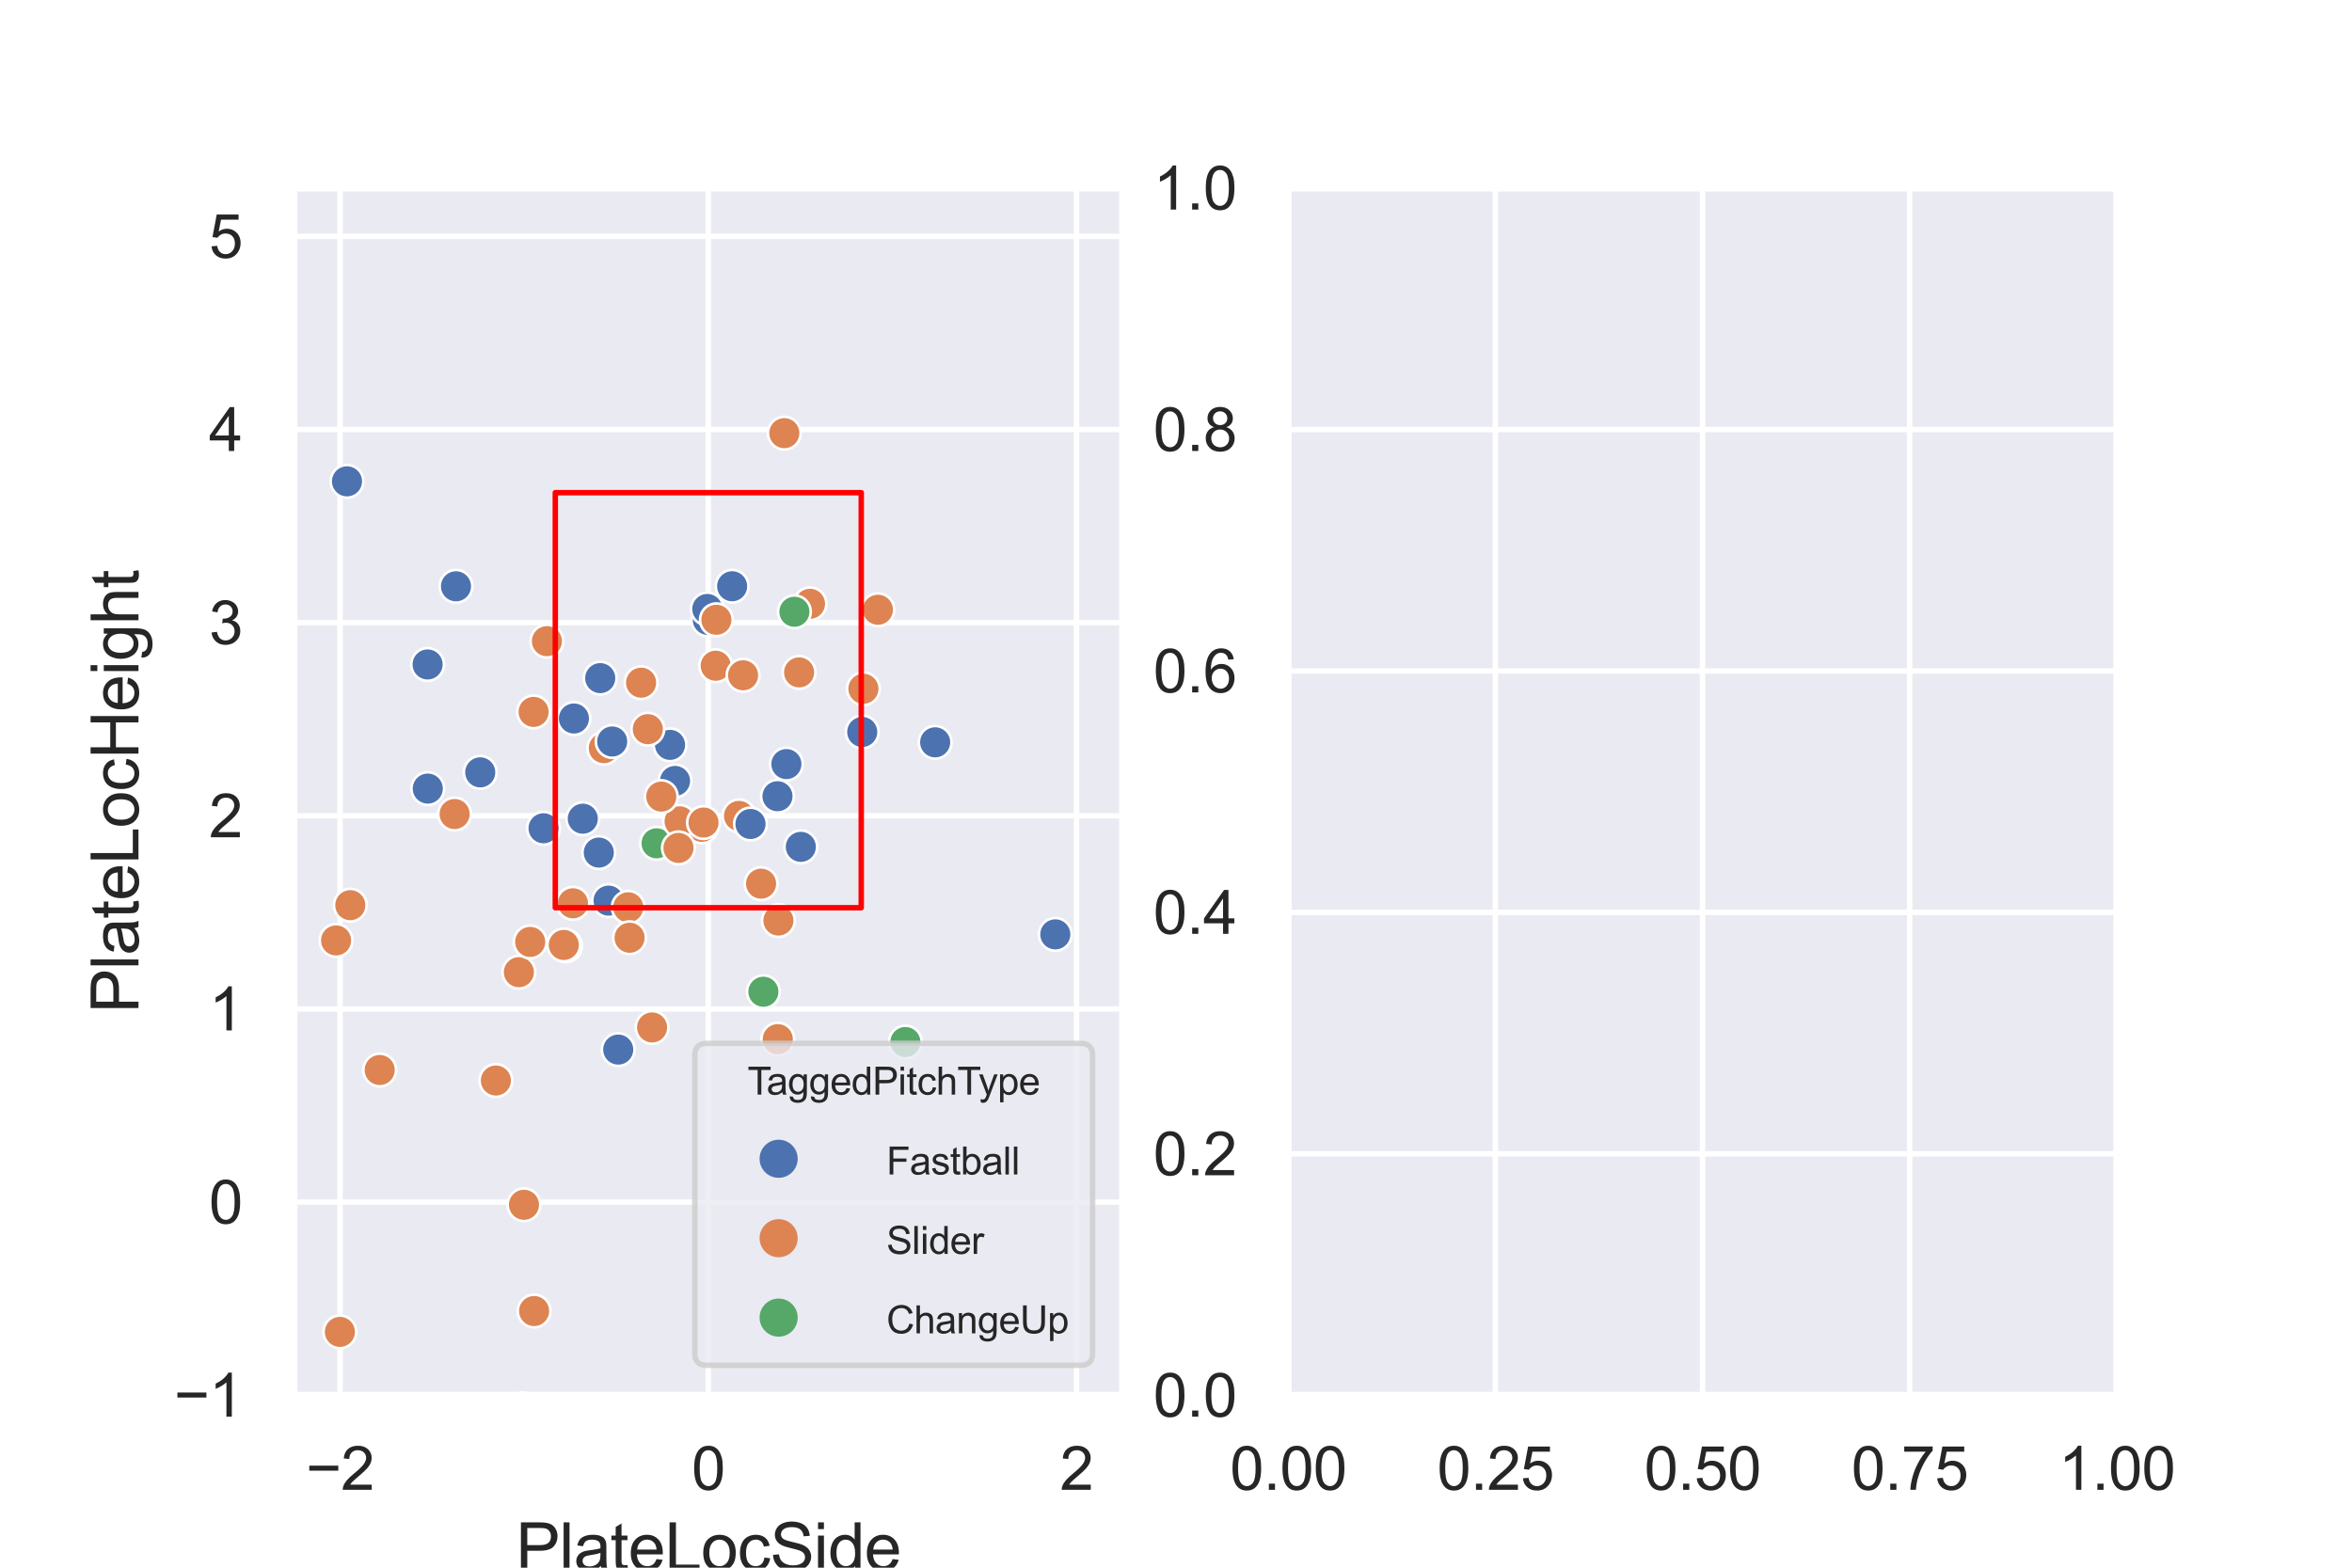 <?xml version="1.0" encoding="utf-8" standalone="no"?>
<!DOCTYPE svg PUBLIC "-//W3C//DTD SVG 1.1//EN"
  "http://www.w3.org/Graphics/SVG/1.1/DTD/svg11.dtd">
<svg xmlns:xlink="http://www.w3.org/1999/xlink" width="432pt" height="288pt" viewBox="0 0 432 288" xmlns="http://www.w3.org/2000/svg" version="1.1">
 <defs>
  <style type="text/css">*{stroke-linejoin: round; stroke-linecap: butt}</style>
 </defs>
 <g id="figure_1">
  <g id="patch_1">
   <path d="M 0 288 
L 432 288 
L 432 0 
L 0 0 
z
" style="fill: #ffffff"/>
  </g>
  <g id="axes_1">
   <g id="patch_2">
    <path d="M 54 256.32 
L 206.182 256.32 
L 206.182 34.56 
L 54 34.56 
z
" style="fill: #eaeaf2"/>
   </g>
   <g id="matplotlib.axis_1">
    <g id="xtick_1">
     <g id="line2d_1">
      <path d="M 62.455 256.32 
L 62.455 34.56 
" clip-path="url(#p2d7e58cb75)" style="fill: none; stroke: #ffffff; stroke-linecap: round"/>
     </g>
     <g id="text_1">
      <!-- −2 -->
      <g style="fill: #262626" transform="translate(56.184 273.694)scale(0.11 -0.11)">
       <defs>
        <path id="ArialMT-2212" d="M 3381 1997 
L 356 1997 
L 356 2522 
L 3381 2522 
L 3381 1997 
z
" transform="scale(0.016)"/>
        <path id="ArialMT-32" d="M 3222 541 
L 3222 0 
L 194 0 
Q 188 203 259 391 
Q 375 700 629 1000 
Q 884 1300 1366 1694 
Q 2113 2306 2375 2664 
Q 2638 3022 2638 3341 
Q 2638 3675 2398 3904 
Q 2159 4134 1775 4134 
Q 1369 4134 1125 3890 
Q 881 3647 878 3216 
L 300 3275 
Q 359 3922 746 4261 
Q 1134 4600 1788 4600 
Q 2447 4600 2831 4234 
Q 3216 3869 3216 3328 
Q 3216 3053 3103 2787 
Q 2991 2522 2730 2228 
Q 2469 1934 1863 1422 
Q 1356 997 1212 845 
Q 1069 694 975 541 
L 3222 541 
z
" transform="scale(0.016)"/>
       </defs>
       <use xlink:href="#ArialMT-2212"/>
       <use xlink:href="#ArialMT-32" x="58.398"/>
      </g>
     </g>
    </g>
    <g id="xtick_2">
     <g id="line2d_2">
      <path d="M 130.091 256.32 
L 130.091 34.56 
" clip-path="url(#p2d7e58cb75)" style="fill: none; stroke: #ffffff; stroke-linecap: round"/>
     </g>
     <g id="text_2">
      <!-- 0 -->
      <g style="fill: #262626" transform="translate(127.032 273.694)scale(0.11 -0.11)">
       <defs>
        <path id="ArialMT-30" d="M 266 2259 
Q 266 3072 433 3567 
Q 600 4063 929 4331 
Q 1259 4600 1759 4600 
Q 2128 4600 2406 4451 
Q 2684 4303 2865 4023 
Q 3047 3744 3150 3342 
Q 3253 2941 3253 2259 
Q 3253 1453 3087 958 
Q 2922 463 2592 192 
Q 2263 -78 1759 -78 
Q 1097 -78 719 397 
Q 266 969 266 2259 
z
M 844 2259 
Q 844 1131 1108 757 
Q 1372 384 1759 384 
Q 2147 384 2411 759 
Q 2675 1134 2675 2259 
Q 2675 3391 2411 3762 
Q 2147 4134 1753 4134 
Q 1366 4134 1134 3806 
Q 844 3388 844 2259 
z
" transform="scale(0.016)"/>
       </defs>
       <use xlink:href="#ArialMT-30"/>
      </g>
     </g>
    </g>
    <g id="xtick_3">
     <g id="line2d_3">
      <path d="M 197.727 256.32 
L 197.727 34.56 
" clip-path="url(#p2d7e58cb75)" style="fill: none; stroke: #ffffff; stroke-linecap: round"/>
     </g>
     <g id="text_3">
      <!-- 2 -->
      <g style="fill: #262626" transform="translate(194.669 273.694)scale(0.11 -0.11)">
       <use xlink:href="#ArialMT-32"/>
      </g>
     </g>
    </g>
    <g id="text_4">
     <!-- PlateLocSide -->
     <g style="fill: #262626" transform="translate(94.734 288.469)scale(0.12 -0.12)">
      <defs>
       <path id="ArialMT-50" d="M 494 0 
L 494 4581 
L 2222 4581 
Q 2678 4581 2919 4538 
Q 3256 4481 3484 4323 
Q 3713 4166 3852 3881 
Q 3991 3597 3991 3256 
Q 3991 2672 3619 2267 
Q 3247 1863 2275 1863 
L 1100 1863 
L 1100 0 
L 494 0 
z
M 1100 2403 
L 2284 2403 
Q 2872 2403 3119 2622 
Q 3366 2841 3366 3238 
Q 3366 3525 3220 3729 
Q 3075 3934 2838 4000 
Q 2684 4041 2272 4041 
L 1100 4041 
L 1100 2403 
z
" transform="scale(0.016)"/>
       <path id="ArialMT-6c" d="M 409 0 
L 409 4581 
L 972 4581 
L 972 0 
L 409 0 
z
" transform="scale(0.016)"/>
       <path id="ArialMT-61" d="M 2588 409 
Q 2275 144 1986 34 
Q 1697 -75 1366 -75 
Q 819 -75 525 192 
Q 231 459 231 875 
Q 231 1119 342 1320 
Q 453 1522 633 1644 
Q 813 1766 1038 1828 
Q 1203 1872 1538 1913 
Q 2219 1994 2541 2106 
Q 2544 2222 2544 2253 
Q 2544 2597 2384 2738 
Q 2169 2928 1744 2928 
Q 1347 2928 1158 2789 
Q 969 2650 878 2297 
L 328 2372 
Q 403 2725 575 2942 
Q 747 3159 1072 3276 
Q 1397 3394 1825 3394 
Q 2250 3394 2515 3294 
Q 2781 3194 2906 3042 
Q 3031 2891 3081 2659 
Q 3109 2516 3109 2141 
L 3109 1391 
Q 3109 606 3145 398 
Q 3181 191 3288 0 
L 2700 0 
Q 2613 175 2588 409 
z
M 2541 1666 
Q 2234 1541 1622 1453 
Q 1275 1403 1131 1340 
Q 988 1278 909 1158 
Q 831 1038 831 891 
Q 831 666 1001 516 
Q 1172 366 1500 366 
Q 1825 366 2078 508 
Q 2331 650 2450 897 
Q 2541 1088 2541 1459 
L 2541 1666 
z
" transform="scale(0.016)"/>
       <path id="ArialMT-74" d="M 1650 503 
L 1731 6 
Q 1494 -44 1306 -44 
Q 1000 -44 831 53 
Q 663 150 594 308 
Q 525 466 525 972 
L 525 2881 
L 113 2881 
L 113 3319 
L 525 3319 
L 525 4141 
L 1084 4478 
L 1084 3319 
L 1650 3319 
L 1650 2881 
L 1084 2881 
L 1084 941 
Q 1084 700 1114 631 
Q 1144 563 1211 522 
Q 1278 481 1403 481 
Q 1497 481 1650 503 
z
" transform="scale(0.016)"/>
       <path id="ArialMT-65" d="M 2694 1069 
L 3275 997 
Q 3138 488 2766 206 
Q 2394 -75 1816 -75 
Q 1088 -75 661 373 
Q 234 822 234 1631 
Q 234 2469 665 2931 
Q 1097 3394 1784 3394 
Q 2450 3394 2872 2941 
Q 3294 2488 3294 1666 
Q 3294 1616 3291 1516 
L 816 1516 
Q 847 969 1125 678 
Q 1403 388 1819 388 
Q 2128 388 2347 550 
Q 2566 713 2694 1069 
z
M 847 1978 
L 2700 1978 
Q 2663 2397 2488 2606 
Q 2219 2931 1791 2931 
Q 1403 2931 1139 2672 
Q 875 2413 847 1978 
z
" transform="scale(0.016)"/>
       <path id="ArialMT-4c" d="M 469 0 
L 469 4581 
L 1075 4581 
L 1075 541 
L 3331 541 
L 3331 0 
L 469 0 
z
" transform="scale(0.016)"/>
       <path id="ArialMT-6f" d="M 213 1659 
Q 213 2581 725 3025 
Q 1153 3394 1769 3394 
Q 2453 3394 2887 2945 
Q 3322 2497 3322 1706 
Q 3322 1066 3130 698 
Q 2938 331 2570 128 
Q 2203 -75 1769 -75 
Q 1072 -75 642 372 
Q 213 819 213 1659 
z
M 791 1659 
Q 791 1022 1069 705 
Q 1347 388 1769 388 
Q 2188 388 2466 706 
Q 2744 1025 2744 1678 
Q 2744 2294 2464 2611 
Q 2184 2928 1769 2928 
Q 1347 2928 1069 2612 
Q 791 2297 791 1659 
z
" transform="scale(0.016)"/>
       <path id="ArialMT-63" d="M 2588 1216 
L 3141 1144 
Q 3050 572 2676 248 
Q 2303 -75 1759 -75 
Q 1078 -75 664 370 
Q 250 816 250 1647 
Q 250 2184 428 2587 
Q 606 2991 970 3192 
Q 1334 3394 1763 3394 
Q 2303 3394 2647 3120 
Q 2991 2847 3088 2344 
L 2541 2259 
Q 2463 2594 2264 2762 
Q 2066 2931 1784 2931 
Q 1359 2931 1093 2626 
Q 828 2322 828 1663 
Q 828 994 1084 691 
Q 1341 388 1753 388 
Q 2084 388 2306 591 
Q 2528 794 2588 1216 
z
" transform="scale(0.016)"/>
       <path id="ArialMT-53" d="M 288 1472 
L 859 1522 
Q 900 1178 1048 958 
Q 1197 738 1509 602 
Q 1822 466 2213 466 
Q 2559 466 2825 569 
Q 3091 672 3220 851 
Q 3350 1031 3350 1244 
Q 3350 1459 3225 1620 
Q 3100 1781 2813 1891 
Q 2628 1963 1997 2114 
Q 1366 2266 1113 2400 
Q 784 2572 623 2826 
Q 463 3081 463 3397 
Q 463 3744 659 4045 
Q 856 4347 1234 4503 
Q 1613 4659 2075 4659 
Q 2584 4659 2973 4495 
Q 3363 4331 3572 4012 
Q 3781 3694 3797 3291 
L 3216 3247 
Q 3169 3681 2898 3903 
Q 2628 4125 2100 4125 
Q 1550 4125 1298 3923 
Q 1047 3722 1047 3438 
Q 1047 3191 1225 3031 
Q 1400 2872 2139 2705 
Q 2878 2538 3153 2413 
Q 3553 2228 3743 1945 
Q 3934 1663 3934 1294 
Q 3934 928 3725 604 
Q 3516 281 3123 101 
Q 2731 -78 2241 -78 
Q 1619 -78 1198 103 
Q 778 284 539 648 
Q 300 1013 288 1472 
z
" transform="scale(0.016)"/>
       <path id="ArialMT-69" d="M 425 3934 
L 425 4581 
L 988 4581 
L 988 3934 
L 425 3934 
z
M 425 0 
L 425 3319 
L 988 3319 
L 988 0 
L 425 0 
z
" transform="scale(0.016)"/>
       <path id="ArialMT-64" d="M 2575 0 
L 2575 419 
Q 2259 -75 1647 -75 
Q 1250 -75 917 144 
Q 584 363 401 755 
Q 219 1147 219 1656 
Q 219 2153 384 2558 
Q 550 2963 881 3178 
Q 1213 3394 1622 3394 
Q 1922 3394 2156 3267 
Q 2391 3141 2538 2938 
L 2538 4581 
L 3097 4581 
L 3097 0 
L 2575 0 
z
M 797 1656 
Q 797 1019 1065 703 
Q 1334 388 1700 388 
Q 2069 388 2326 689 
Q 2584 991 2584 1609 
Q 2584 2291 2321 2609 
Q 2059 2928 1675 2928 
Q 1300 2928 1048 2622 
Q 797 2316 797 1656 
z
" transform="scale(0.016)"/>
      </defs>
      <use xlink:href="#ArialMT-50"/>
      <use xlink:href="#ArialMT-6c" x="66.699"/>
      <use xlink:href="#ArialMT-61" x="88.916"/>
      <use xlink:href="#ArialMT-74" x="144.531"/>
      <use xlink:href="#ArialMT-65" x="172.314"/>
      <use xlink:href="#ArialMT-4c" x="227.93"/>
      <use xlink:href="#ArialMT-6f" x="283.545"/>
      <use xlink:href="#ArialMT-63" x="339.16"/>
      <use xlink:href="#ArialMT-53" x="389.16"/>
      <use xlink:href="#ArialMT-69" x="455.859"/>
      <use xlink:href="#ArialMT-64" x="478.076"/>
      <use xlink:href="#ArialMT-65" x="533.691"/>
     </g>
    </g>
   </g>
   <g id="matplotlib.axis_2">
    <g id="ytick_1">
     <g id="line2d_4">
      <path d="M 54 256.32 
L 206.182 256.32 
" clip-path="url(#p2d7e58cb75)" style="fill: none; stroke: #ffffff; stroke-linecap: round"/>
     </g>
     <g id="text_5">
      <!-- −1 -->
      <g style="fill: #262626" transform="translate(31.958 260.257)scale(0.11 -0.11)">
       <defs>
        <path id="ArialMT-31" d="M 2384 0 
L 1822 0 
L 1822 3584 
Q 1619 3391 1289 3197 
Q 959 3003 697 2906 
L 697 3450 
Q 1169 3672 1522 3987 
Q 1875 4303 2022 4600 
L 2384 4600 
L 2384 0 
z
" transform="scale(0.016)"/>
       </defs>
       <use xlink:href="#ArialMT-2212"/>
       <use xlink:href="#ArialMT-31" x="58.398"/>
      </g>
     </g>
    </g>
    <g id="ytick_2">
     <g id="line2d_5">
      <path d="M 54 220.838 
L 206.182 220.838 
" clip-path="url(#p2d7e58cb75)" style="fill: none; stroke: #ffffff; stroke-linecap: round"/>
     </g>
     <g id="text_6">
      <!-- 0 -->
      <g style="fill: #262626" transform="translate(38.383 224.775)scale(0.11 -0.11)">
       <use xlink:href="#ArialMT-30"/>
      </g>
     </g>
    </g>
    <g id="ytick_3">
     <g id="line2d_6">
      <path d="M 54 185.357 
L 206.182 185.357 
" clip-path="url(#p2d7e58cb75)" style="fill: none; stroke: #ffffff; stroke-linecap: round"/>
     </g>
     <g id="text_7">
      <!-- 1 -->
      <g style="fill: #262626" transform="translate(38.383 189.294)scale(0.11 -0.11)">
       <use xlink:href="#ArialMT-31"/>
      </g>
     </g>
    </g>
    <g id="ytick_4">
     <g id="line2d_7">
      <path d="M 54 149.875 
L 206.182 149.875 
" clip-path="url(#p2d7e58cb75)" style="fill: none; stroke: #ffffff; stroke-linecap: round"/>
     </g>
     <g id="text_8">
      <!-- 2 -->
      <g style="fill: #262626" transform="translate(38.383 153.812)scale(0.11 -0.11)">
       <use xlink:href="#ArialMT-32"/>
      </g>
     </g>
    </g>
    <g id="ytick_5">
     <g id="line2d_8">
      <path d="M 54 114.394 
L 206.182 114.394 
" clip-path="url(#p2d7e58cb75)" style="fill: none; stroke: #ffffff; stroke-linecap: round"/>
     </g>
     <g id="text_9">
      <!-- 3 -->
      <g style="fill: #262626" transform="translate(38.383 118.33)scale(0.11 -0.11)">
       <defs>
        <path id="ArialMT-33" d="M 269 1209 
L 831 1284 
Q 928 806 1161 595 
Q 1394 384 1728 384 
Q 2125 384 2398 659 
Q 2672 934 2672 1341 
Q 2672 1728 2419 1979 
Q 2166 2231 1775 2231 
Q 1616 2231 1378 2169 
L 1441 2663 
Q 1497 2656 1531 2656 
Q 1891 2656 2178 2843 
Q 2466 3031 2466 3422 
Q 2466 3731 2256 3934 
Q 2047 4138 1716 4138 
Q 1388 4138 1169 3931 
Q 950 3725 888 3313 
L 325 3413 
Q 428 3978 793 4289 
Q 1159 4600 1703 4600 
Q 2078 4600 2393 4439 
Q 2709 4278 2876 4000 
Q 3044 3722 3044 3409 
Q 3044 3113 2884 2869 
Q 2725 2625 2413 2481 
Q 2819 2388 3044 2092 
Q 3269 1797 3269 1353 
Q 3269 753 2831 336 
Q 2394 -81 1725 -81 
Q 1122 -81 723 278 
Q 325 638 269 1209 
z
" transform="scale(0.016)"/>
       </defs>
       <use xlink:href="#ArialMT-33"/>
      </g>
     </g>
    </g>
    <g id="ytick_6">
     <g id="line2d_9">
      <path d="M 54 78.912 
L 206.182 78.912 
" clip-path="url(#p2d7e58cb75)" style="fill: none; stroke: #ffffff; stroke-linecap: round"/>
     </g>
     <g id="text_10">
      <!-- 4 -->
      <g style="fill: #262626" transform="translate(38.383 82.849)scale(0.11 -0.11)">
       <defs>
        <path id="ArialMT-34" d="M 2069 0 
L 2069 1097 
L 81 1097 
L 81 1613 
L 2172 4581 
L 2631 4581 
L 2631 1613 
L 3250 1613 
L 3250 1097 
L 2631 1097 
L 2631 0 
L 2069 0 
z
M 2069 1613 
L 2069 3678 
L 634 1613 
L 2069 1613 
z
" transform="scale(0.016)"/>
       </defs>
       <use xlink:href="#ArialMT-34"/>
      </g>
     </g>
    </g>
    <g id="ytick_7">
     <g id="line2d_10">
      <path d="M 54 43.43 
L 206.182 43.43 
" clip-path="url(#p2d7e58cb75)" style="fill: none; stroke: #ffffff; stroke-linecap: round"/>
     </g>
     <g id="text_11">
      <!-- 5 -->
      <g style="fill: #262626" transform="translate(38.383 47.367)scale(0.11 -0.11)">
       <defs>
        <path id="ArialMT-35" d="M 266 1200 
L 856 1250 
Q 922 819 1161 601 
Q 1400 384 1738 384 
Q 2144 384 2425 690 
Q 2706 997 2706 1503 
Q 2706 1984 2436 2262 
Q 2166 2541 1728 2541 
Q 1456 2541 1237 2417 
Q 1019 2294 894 2097 
L 366 2166 
L 809 4519 
L 3088 4519 
L 3088 3981 
L 1259 3981 
L 1013 2750 
Q 1425 3038 1878 3038 
Q 2478 3038 2890 2622 
Q 3303 2206 3303 1553 
Q 3303 931 2941 478 
Q 2500 -78 1738 -78 
Q 1113 -78 717 272 
Q 322 622 266 1200 
z
" transform="scale(0.016)"/>
       </defs>
       <use xlink:href="#ArialMT-35"/>
      </g>
     </g>
    </g>
    <g id="text_12">
     <!-- PlateLocHeight -->
     <g style="fill: #262626" transform="translate(25.433 186.131)rotate(-90)scale(0.12 -0.12)">
      <defs>
       <path id="ArialMT-48" d="M 513 0 
L 513 4581 
L 1119 4581 
L 1119 2700 
L 3500 2700 
L 3500 4581 
L 4106 4581 
L 4106 0 
L 3500 0 
L 3500 2159 
L 1119 2159 
L 1119 0 
L 513 0 
z
" transform="scale(0.016)"/>
       <path id="ArialMT-67" d="M 319 -275 
L 866 -356 
Q 900 -609 1056 -725 
Q 1266 -881 1628 -881 
Q 2019 -881 2231 -725 
Q 2444 -569 2519 -288 
Q 2563 -116 2559 434 
Q 2191 0 1641 0 
Q 956 0 581 494 
Q 206 988 206 1678 
Q 206 2153 378 2554 
Q 550 2956 876 3175 
Q 1203 3394 1644 3394 
Q 2231 3394 2613 2919 
L 2613 3319 
L 3131 3319 
L 3131 450 
Q 3131 -325 2973 -648 
Q 2816 -972 2473 -1159 
Q 2131 -1347 1631 -1347 
Q 1038 -1347 672 -1080 
Q 306 -813 319 -275 
z
M 784 1719 
Q 784 1066 1043 766 
Q 1303 466 1694 466 
Q 2081 466 2343 764 
Q 2606 1063 2606 1700 
Q 2606 2309 2336 2618 
Q 2066 2928 1684 2928 
Q 1309 2928 1046 2623 
Q 784 2319 784 1719 
z
" transform="scale(0.016)"/>
       <path id="ArialMT-68" d="M 422 0 
L 422 4581 
L 984 4581 
L 984 2938 
Q 1378 3394 1978 3394 
Q 2347 3394 2619 3248 
Q 2891 3103 3008 2847 
Q 3125 2591 3125 2103 
L 3125 0 
L 2563 0 
L 2563 2103 
Q 2563 2525 2380 2717 
Q 2197 2909 1863 2909 
Q 1613 2909 1392 2779 
Q 1172 2650 1078 2428 
Q 984 2206 984 1816 
L 984 0 
L 422 0 
z
" transform="scale(0.016)"/>
      </defs>
      <use xlink:href="#ArialMT-50"/>
      <use xlink:href="#ArialMT-6c" x="66.699"/>
      <use xlink:href="#ArialMT-61" x="88.916"/>
      <use xlink:href="#ArialMT-74" x="144.531"/>
      <use xlink:href="#ArialMT-65" x="172.314"/>
      <use xlink:href="#ArialMT-4c" x="227.93"/>
      <use xlink:href="#ArialMT-6f" x="283.545"/>
      <use xlink:href="#ArialMT-63" x="339.16"/>
      <use xlink:href="#ArialMT-48" x="389.16"/>
      <use xlink:href="#ArialMT-65" x="461.377"/>
      <use xlink:href="#ArialMT-69" x="516.992"/>
      <use xlink:href="#ArialMT-67" x="539.209"/>
      <use xlink:href="#ArialMT-68" x="594.824"/>
      <use xlink:href="#ArialMT-74" x="650.439"/>
     </g>
    </g>
   </g>
   <g id="PathCollection_1">
    <defs>
     <path id="C0_0_6e3e2235d7" d="M 0 3 
C 0.796 3 1.559 2.684 2.121 2.121 
C 2.684 1.559 3 0.796 3 -0 
C 3 -0.796 2.684 -1.559 2.121 -2.121 
C 1.559 -2.684 0.796 -3 0 -3 
C -0.796 -3 -1.559 -2.684 -2.121 -2.121 
C -2.684 -1.559 -3 -0.796 -3 0 
C -3 0.796 -2.684 1.559 -2.121 2.121 
C -1.559 2.684 -0.796 3 0 3 
z
"/>
    </defs>
    <g clip-path="url(#p2d7e58cb75)">
     <use xlink:href="#C0_0_6e3e2235d7" x="111.779" y="165.453" style="fill: #4c72b0; stroke: #ffffff; stroke-width: 0.48"/>
    </g>
    <g clip-path="url(#p2d7e58cb75)">
     <use xlink:href="#C0_0_6e3e2235d7" x="107.044" y="150.403" style="fill: #4c72b0; stroke: #ffffff; stroke-width: 0.48"/>
    </g>
    <g clip-path="url(#p2d7e58cb75)">
     <use xlink:href="#C0_0_6e3e2235d7" x="144.058" y="79.575" style="fill: #dd8452; stroke: #ffffff; stroke-width: 0.48"/>
    </g>
    <g clip-path="url(#p2d7e58cb75)">
     <use xlink:href="#C0_0_6e3e2235d7" x="69.744" y="196.571" style="fill: #dd8452; stroke: #ffffff; stroke-width: 0.48"/>
    </g>
    <g clip-path="url(#p2d7e58cb75)">
     <use xlink:href="#C0_0_6e3e2235d7" x="135.74" y="149.89" style="fill: #dd8452; stroke: #ffffff; stroke-width: 0.48"/>
    </g>
    <g clip-path="url(#p2d7e58cb75)">
     <use xlink:href="#C0_0_6e3e2235d7" x="128.905" y="151.898" style="fill: #dd8452; stroke: #ffffff; stroke-width: 0.48"/>
    </g>
    <g clip-path="url(#p2d7e58cb75)">
     <use xlink:href="#C0_0_6e3e2235d7" x="134.473" y="107.701" style="fill: #4c72b0; stroke: #ffffff; stroke-width: 0.48"/>
    </g>
    <g clip-path="url(#p2d7e58cb75)">
     <use xlink:href="#C0_0_6e3e2235d7" x="166.296" y="191.434" style="fill: #55a868; stroke: #ffffff; stroke-width: 0.48"/>
    </g>
    <g clip-path="url(#p2d7e58cb75)">
     <use xlink:href="#C0_0_6e3e2235d7" x="100.456" y="117.79" style="fill: #dd8452; stroke: #ffffff; stroke-width: 0.48"/>
    </g>
    <g clip-path="url(#p2d7e58cb75)">
     <use xlink:href="#C0_0_6e3e2235d7" x="78.571" y="144.873" style="fill: #4c72b0; stroke: #ffffff; stroke-width: 0.48"/>
    </g>
    <g clip-path="url(#p2d7e58cb75)">
     <use xlink:href="#C0_0_6e3e2235d7" x="110.903" y="137.443" style="fill: #dd8452; stroke: #ffffff; stroke-width: 0.48"/>
    </g>
    <g clip-path="url(#p2d7e58cb75)">
     <use xlink:href="#C0_0_6e3e2235d7" x="137.846" y="151.376" style="fill: #4c72b0; stroke: #ffffff; stroke-width: 0.48"/>
    </g>
    <g clip-path="url(#p2d7e58cb75)">
     <use xlink:href="#C0_0_6e3e2235d7" x="193.832" y="171.653" style="fill: #4c72b0; stroke: #ffffff; stroke-width: 0.48"/>
    </g>
    <g clip-path="url(#p2d7e58cb75)">
     <use xlink:href="#C0_0_6e3e2235d7" x="142.803" y="146.277" style="fill: #4c72b0; stroke: #ffffff; stroke-width: 0.48"/>
    </g>
    <g clip-path="url(#p2d7e58cb75)">
     <use xlink:href="#C0_0_6e3e2235d7" x="139.789" y="162.338" style="fill: #dd8452; stroke: #ffffff; stroke-width: 0.48"/>
    </g>
    <g clip-path="url(#p2d7e58cb75)">
     <use xlink:href="#C0_0_6e3e2235d7" x="123.068" y="136.842" style="fill: #4c72b0; stroke: #ffffff; stroke-width: 0.48"/>
    </g>
    <g clip-path="url(#p2d7e58cb75)">
     <use xlink:href="#C0_0_6e3e2235d7" x="142.861" y="190.902" style="fill: #dd8452; stroke: #ffffff; stroke-width: 0.48"/>
    </g>
    <g clip-path="url(#p2d7e58cb75)">
     <use xlink:href="#C0_0_6e3e2235d7" x="158.369" y="134.472" style="fill: #4c72b0; stroke: #ffffff; stroke-width: 0.48"/>
    </g>
    <g clip-path="url(#p2d7e58cb75)">
     <use xlink:href="#C0_0_6e3e2235d7" x="123.987" y="143.466" style="fill: #4c72b0; stroke: #ffffff; stroke-width: 0.48"/>
    </g>
    <g clip-path="url(#p2d7e58cb75)">
     <use xlink:href="#C0_0_6e3e2235d7" x="144.442" y="140.371" style="fill: #4c72b0; stroke: #ffffff; stroke-width: 0.48"/>
    </g>
    <g clip-path="url(#p2d7e58cb75)">
     <use xlink:href="#C0_0_6e3e2235d7" x="115.389" y="166.681" style="fill: #dd8452; stroke: #ffffff; stroke-width: 0.48"/>
    </g>
    <g clip-path="url(#p2d7e58cb75)">
     <use xlink:href="#C0_0_6e3e2235d7" x="95.991" y="258.816" style="fill: #dd8452; stroke: #ffffff; stroke-width: 0.48"/>
    </g>
    <g clip-path="url(#p2d7e58cb75)">
     <use xlink:href="#C0_0_6e3e2235d7" x="118.985" y="133.955" style="fill: #dd8452; stroke: #ffffff; stroke-width: 0.48"/>
    </g>
    <g clip-path="url(#p2d7e58cb75)">
     <use xlink:href="#C0_0_6e3e2235d7" x="95.302" y="178.603" style="fill: #dd8452; stroke: #ffffff; stroke-width: 0.48"/>
    </g>
    <g clip-path="url(#p2d7e58cb75)">
     <use xlink:href="#C0_0_6e3e2235d7" x="103.893" y="173.756" style="fill: #dd8452; stroke: #ffffff; stroke-width: 0.48"/>
    </g>
    <g clip-path="url(#p2d7e58cb75)">
     <use xlink:href="#C0_0_6e3e2235d7" x="148.774" y="110.921" style="fill: #dd8452; stroke: #ffffff; stroke-width: 0.48"/>
    </g>
    <g clip-path="url(#p2d7e58cb75)">
     <use xlink:href="#C0_0_6e3e2235d7" x="62.426" y="244.682" style="fill: #dd8452; stroke: #ffffff; stroke-width: 0.48"/>
    </g>
    <g clip-path="url(#p2d7e58cb75)">
     <use xlink:href="#C0_0_6e3e2235d7" x="109.982" y="156.629" style="fill: #4c72b0; stroke: #ffffff; stroke-width: 0.48"/>
    </g>
    <g clip-path="url(#p2d7e58cb75)">
     <use xlink:href="#C0_0_6e3e2235d7" x="113.551" y="192.82" style="fill: #4c72b0; stroke: #ffffff; stroke-width: 0.48"/>
    </g>
    <g clip-path="url(#p2d7e58cb75)">
     <use xlink:href="#C0_0_6e3e2235d7" x="130.013" y="113.879" style="fill: #4c72b0; stroke: #ffffff; stroke-width: 0.48"/>
    </g>
    <g clip-path="url(#p2d7e58cb75)">
     <use xlink:href="#C0_0_6e3e2235d7" x="161.25" y="112.018" style="fill: #dd8452; stroke: #ffffff; stroke-width: 0.48"/>
    </g>
    <g clip-path="url(#p2d7e58cb75)">
     <use xlink:href="#C0_0_6e3e2235d7" x="158.586" y="126.53" style="fill: #dd8452; stroke: #ffffff; stroke-width: 0.48"/>
    </g>
    <g clip-path="url(#p2d7e58cb75)">
     <use xlink:href="#C0_0_6e3e2235d7" x="131.456" y="122.301" style="fill: #dd8452; stroke: #ffffff; stroke-width: 0.48"/>
    </g>
    <g clip-path="url(#p2d7e58cb75)">
     <use xlink:href="#C0_0_6e3e2235d7" x="88.206" y="141.89" style="fill: #4c72b0; stroke: #ffffff; stroke-width: 0.48"/>
    </g>
    <g clip-path="url(#p2d7e58cb75)">
     <use xlink:href="#C0_0_6e3e2235d7" x="117.751" y="125.415" style="fill: #dd8452; stroke: #ffffff; stroke-width: 0.48"/>
    </g>
    <g clip-path="url(#p2d7e58cb75)">
     <use xlink:href="#C0_0_6e3e2235d7" x="64.339" y="166.291" style="fill: #dd8452; stroke: #ffffff; stroke-width: 0.48"/>
    </g>
    <g clip-path="url(#p2d7e58cb75)">
     <use xlink:href="#C0_0_6e3e2235d7" x="105.413" y="131.996" style="fill: #4c72b0; stroke: #ffffff; stroke-width: 0.48"/>
    </g>
    <g clip-path="url(#p2d7e58cb75)">
     <use xlink:href="#C0_0_6e3e2235d7" x="145.909" y="112.387" style="fill: #55a868; stroke: #ffffff; stroke-width: 0.48"/>
    </g>
    <g clip-path="url(#p2d7e58cb75)">
     <use xlink:href="#C0_0_6e3e2235d7" x="83.754" y="107.709" style="fill: #4c72b0; stroke: #ffffff; stroke-width: 0.48"/>
    </g>
    <g clip-path="url(#p2d7e58cb75)">
     <use xlink:href="#C0_0_6e3e2235d7" x="120.598" y="154.925" style="fill: #55a868; stroke: #ffffff; stroke-width: 0.48"/>
    </g>
    <g clip-path="url(#p2d7e58cb75)">
     <use xlink:href="#C0_0_6e3e2235d7" x="129.916" y="111.875" style="fill: #4c72b0; stroke: #ffffff; stroke-width: 0.48"/>
    </g>
    <g clip-path="url(#p2d7e58cb75)">
     <use xlink:href="#C0_0_6e3e2235d7" x="105.243" y="165.948" style="fill: #dd8452; stroke: #ffffff; stroke-width: 0.48"/>
    </g>
    <g clip-path="url(#p2d7e58cb75)">
     <use xlink:href="#C0_0_6e3e2235d7" x="97.379" y="173.04" style="fill: #dd8452; stroke: #ffffff; stroke-width: 0.48"/>
    </g>
    <g clip-path="url(#p2d7e58cb75)">
     <use xlink:href="#C0_0_6e3e2235d7" x="61.729" y="172.766" style="fill: #dd8452; stroke: #ffffff; stroke-width: 0.48"/>
    </g>
    <g clip-path="url(#p2d7e58cb75)">
     <use xlink:href="#C0_0_6e3e2235d7" x="78.54" y="122.068" style="fill: #4c72b0; stroke: #ffffff; stroke-width: 0.48"/>
    </g>
    <g clip-path="url(#p2d7e58cb75)">
     <use xlink:href="#C0_0_6e3e2235d7" x="142.971" y="169.113" style="fill: #dd8452; stroke: #ffffff; stroke-width: 0.48"/>
    </g>
    <g clip-path="url(#p2d7e58cb75)">
     <use xlink:href="#C0_0_6e3e2235d7" x="124.827" y="150.889" style="fill: #dd8452; stroke: #ffffff; stroke-width: 0.48"/>
    </g>
    <g clip-path="url(#p2d7e58cb75)">
     <use xlink:href="#C0_0_6e3e2235d7" x="98.104" y="240.85" style="fill: #dd8452; stroke: #ffffff; stroke-width: 0.48"/>
    </g>
    <g clip-path="url(#p2d7e58cb75)">
     <use xlink:href="#C0_0_6e3e2235d7" x="103.553" y="173.595" style="fill: #dd8452; stroke: #ffffff; stroke-width: 0.48"/>
    </g>
    <g clip-path="url(#p2d7e58cb75)">
     <use xlink:href="#C0_0_6e3e2235d7" x="147.088" y="155.576" style="fill: #4c72b0; stroke: #ffffff; stroke-width: 0.48"/>
    </g>
    <g clip-path="url(#p2d7e58cb75)">
     <use xlink:href="#C0_0_6e3e2235d7" x="112.444" y="136.219" style="fill: #4c72b0; stroke: #ffffff; stroke-width: 0.48"/>
    </g>
    <g clip-path="url(#p2d7e58cb75)">
     <use xlink:href="#C0_0_6e3e2235d7" x="91.081" y="198.502" style="fill: #dd8452; stroke: #ffffff; stroke-width: 0.48"/>
    </g>
    <g clip-path="url(#p2d7e58cb75)">
     <use xlink:href="#C0_0_6e3e2235d7" x="121.459" y="146.344" style="fill: #dd8452; stroke: #ffffff; stroke-width: 0.48"/>
    </g>
    <g clip-path="url(#p2d7e58cb75)">
     <use xlink:href="#C0_0_6e3e2235d7" x="131.581" y="113.861" style="fill: #dd8452; stroke: #ffffff; stroke-width: 0.48"/>
    </g>
    <g clip-path="url(#p2d7e58cb75)">
     <use xlink:href="#C0_0_6e3e2235d7" x="140.215" y="182.19" style="fill: #55a868; stroke: #ffffff; stroke-width: 0.48"/>
    </g>
    <g clip-path="url(#p2d7e58cb75)">
     <use xlink:href="#C0_0_6e3e2235d7" x="98.013" y="130.784" style="fill: #dd8452; stroke: #ffffff; stroke-width: 0.48"/>
    </g>
    <g clip-path="url(#p2d7e58cb75)">
     <use xlink:href="#C0_0_6e3e2235d7" x="63.735" y="88.426" style="fill: #4c72b0; stroke: #ffffff; stroke-width: 0.48"/>
    </g>
    <g clip-path="url(#p2d7e58cb75)">
     <use xlink:href="#C0_0_6e3e2235d7" x="129.217" y="151.112" style="fill: #dd8452; stroke: #ffffff; stroke-width: 0.48"/>
    </g>
    <g clip-path="url(#p2d7e58cb75)">
     <use xlink:href="#C0_0_6e3e2235d7" x="99.834" y="152.163" style="fill: #4c72b0; stroke: #ffffff; stroke-width: 0.48"/>
    </g>
    <g clip-path="url(#p2d7e58cb75)">
     <use xlink:href="#C0_0_6e3e2235d7" x="115.64" y="172.274" style="fill: #dd8452; stroke: #ffffff; stroke-width: 0.48"/>
    </g>
    <g clip-path="url(#p2d7e58cb75)">
     <use xlink:href="#C0_0_6e3e2235d7" x="124.616" y="155.772" style="fill: #dd8452; stroke: #ffffff; stroke-width: 0.48"/>
    </g>
    <g clip-path="url(#p2d7e58cb75)">
     <use xlink:href="#C0_0_6e3e2235d7" x="119.771" y="188.753" style="fill: #dd8452; stroke: #ffffff; stroke-width: 0.48"/>
    </g>
    <g clip-path="url(#p2d7e58cb75)">
     <use xlink:href="#C0_0_6e3e2235d7" x="136.484" y="124.055" style="fill: #dd8452; stroke: #ffffff; stroke-width: 0.48"/>
    </g>
    <g clip-path="url(#p2d7e58cb75)">
     <use xlink:href="#C0_0_6e3e2235d7" x="96.238" y="221.332" style="fill: #dd8452; stroke: #ffffff; stroke-width: 0.48"/>
    </g>
    <g clip-path="url(#p2d7e58cb75)">
     <use xlink:href="#C0_0_6e3e2235d7" x="110.246" y="124.58" style="fill: #4c72b0; stroke: #ffffff; stroke-width: 0.48"/>
    </g>
    <g clip-path="url(#p2d7e58cb75)">
     <use xlink:href="#C0_0_6e3e2235d7" x="83.501" y="149.545" style="fill: #dd8452; stroke: #ffffff; stroke-width: 0.48"/>
    </g>
    <g clip-path="url(#p2d7e58cb75)">
     <use xlink:href="#C0_0_6e3e2235d7" x="171.764" y="136.374" style="fill: #4c72b0; stroke: #ffffff; stroke-width: 0.48"/>
    </g>
    <g clip-path="url(#p2d7e58cb75)">
     <use xlink:href="#C0_0_6e3e2235d7" x="146.773" y="123.527" style="fill: #dd8452; stroke: #ffffff; stroke-width: 0.48"/>
    </g>
   </g>
   <g id="PathCollection_2"/>
   <g id="PathCollection_3"/>
   <g id="PathCollection_4"/>
   <g id="patch_3">
    <path d="M 101.994 166.759 
L 158.188 166.759 
L 158.188 90.503 
L 101.994 90.503 
L 101.994 166.759 
z
" clip-path="url(#p2d7e58cb75)" style="fill: none; stroke: #ff0000; stroke-linejoin: miter"/>
   </g>
   <g id="patch_4">
    <path d="M 54 256.32 
L 54 34.56 
" style="fill: none; stroke: #ffffff; stroke-width: 1.25; stroke-linejoin: miter; stroke-linecap: square"/>
   </g>
   <g id="patch_5">
    <path d="M 206.182 256.32 
L 206.182 34.56 
" style="fill: none; stroke: #ffffff; stroke-width: 1.25; stroke-linejoin: miter; stroke-linecap: square"/>
   </g>
   <g id="patch_6">
    <path d="M 54 256.32 
L 206.182 256.32 
" style="fill: none; stroke: #ffffff; stroke-width: 1.25; stroke-linejoin: miter; stroke-linecap: square"/>
   </g>
   <g id="patch_7">
    <path d="M 54 34.56 
L 206.182 34.56 
" style="fill: none; stroke: #ffffff; stroke-width: 1.25; stroke-linejoin: miter; stroke-linecap: square"/>
   </g>
   <g id="legend_1">
    <g id="patch_8">
     <path d="M 129.815 250.82 
L 198.482 250.82 
Q 200.682 250.82 200.682 248.62 
L 200.682 193.88 
Q 200.682 191.68 198.482 191.68 
L 129.815 191.68 
Q 127.615 191.68 127.615 193.88 
L 127.615 248.62 
Q 127.615 250.82 129.815 250.82 
z
" style="fill: #eaeaf2; opacity: 0.8; stroke: #cccccc; stroke-linejoin: miter"/>
    </g>
    <g id="text_13">
     <!-- TaggedPitchType -->
     <g style="fill: #262626" transform="translate(137.3 201.091)scale(0.07 -0.07)">
      <defs>
       <path id="ArialMT-54" d="M 1659 0 
L 1659 4041 
L 150 4041 
L 150 4581 
L 3781 4581 
L 3781 4041 
L 2266 4041 
L 2266 0 
L 1659 0 
z
" transform="scale(0.016)"/>
       <path id="ArialMT-79" d="M 397 -1278 
L 334 -750 
Q 519 -800 656 -800 
Q 844 -800 956 -737 
Q 1069 -675 1141 -563 
Q 1194 -478 1313 -144 
Q 1328 -97 1363 -6 
L 103 3319 
L 709 3319 
L 1400 1397 
Q 1534 1031 1641 628 
Q 1738 1016 1872 1384 
L 2581 3319 
L 3144 3319 
L 1881 -56 
Q 1678 -603 1566 -809 
Q 1416 -1088 1222 -1217 
Q 1028 -1347 759 -1347 
Q 597 -1347 397 -1278 
z
" transform="scale(0.016)"/>
       <path id="ArialMT-70" d="M 422 -1272 
L 422 3319 
L 934 3319 
L 934 2888 
Q 1116 3141 1344 3267 
Q 1572 3394 1897 3394 
Q 2322 3394 2647 3175 
Q 2972 2956 3137 2557 
Q 3303 2159 3303 1684 
Q 3303 1175 3120 767 
Q 2938 359 2589 142 
Q 2241 -75 1856 -75 
Q 1575 -75 1351 44 
Q 1128 163 984 344 
L 984 -1272 
L 422 -1272 
z
M 931 1641 
Q 931 1000 1190 694 
Q 1450 388 1819 388 
Q 2194 388 2461 705 
Q 2728 1022 2728 1688 
Q 2728 2322 2467 2637 
Q 2206 2953 1844 2953 
Q 1484 2953 1207 2617 
Q 931 2281 931 1641 
z
" transform="scale(0.016)"/>
      </defs>
      <use xlink:href="#ArialMT-54"/>
      <use xlink:href="#ArialMT-61" x="49.959"/>
      <use xlink:href="#ArialMT-67" x="105.574"/>
      <use xlink:href="#ArialMT-67" x="161.189"/>
      <use xlink:href="#ArialMT-65" x="216.805"/>
      <use xlink:href="#ArialMT-64" x="272.42"/>
      <use xlink:href="#ArialMT-50" x="328.035"/>
      <use xlink:href="#ArialMT-69" x="394.734"/>
      <use xlink:href="#ArialMT-74" x="416.951"/>
      <use xlink:href="#ArialMT-63" x="444.734"/>
      <use xlink:href="#ArialMT-68" x="494.734"/>
      <use xlink:href="#ArialMT-54" x="550.35"/>
      <use xlink:href="#ArialMT-79" x="605.934"/>
      <use xlink:href="#ArialMT-70" x="655.934"/>
      <use xlink:href="#ArialMT-65" x="711.549"/>
     </g>
    </g>
    <g id="PathCollection_5">
     <defs>
      <path id="me6f41d46cd" d="M 0 3 
C 0.796 3 1.559 2.684 2.121 2.121 
C 2.684 1.559 3 0.796 3 0 
C 3 -0.796 2.684 -1.559 2.121 -2.121 
C 1.559 -2.684 0.796 -3 0 -3 
C -0.796 -3 -1.559 -2.684 -2.121 -2.121 
C -2.684 -1.559 -3 -0.796 -3 0 
C -3 0.796 -2.684 1.559 -2.121 2.121 
C -1.559 2.684 -0.796 3 0 3 
z
" style="stroke: #4c72b0"/>
     </defs>
     <g>
      <use xlink:href="#me6f41d46cd" x="143.015" y="212.877" style="fill: #4c72b0; stroke: #4c72b0"/>
     </g>
    </g>
    <g id="text_14">
     <!-- Fastball -->
     <g style="fill: #262626" transform="translate(162.815 215.764)scale(0.07 -0.07)">
      <defs>
       <path id="ArialMT-46" d="M 525 0 
L 525 4581 
L 3616 4581 
L 3616 4041 
L 1131 4041 
L 1131 2622 
L 3281 2622 
L 3281 2081 
L 1131 2081 
L 1131 0 
L 525 0 
z
" transform="scale(0.016)"/>
       <path id="ArialMT-73" d="M 197 991 
L 753 1078 
Q 800 744 1014 566 
Q 1228 388 1613 388 
Q 2000 388 2187 545 
Q 2375 703 2375 916 
Q 2375 1106 2209 1216 
Q 2094 1291 1634 1406 
Q 1016 1563 777 1677 
Q 538 1791 414 1992 
Q 291 2194 291 2438 
Q 291 2659 392 2848 
Q 494 3038 669 3163 
Q 800 3259 1026 3326 
Q 1253 3394 1513 3394 
Q 1903 3394 2198 3281 
Q 2494 3169 2634 2976 
Q 2775 2784 2828 2463 
L 2278 2388 
Q 2241 2644 2061 2787 
Q 1881 2931 1553 2931 
Q 1166 2931 1000 2803 
Q 834 2675 834 2503 
Q 834 2394 903 2306 
Q 972 2216 1119 2156 
Q 1203 2125 1616 2013 
Q 2213 1853 2448 1751 
Q 2684 1650 2818 1456 
Q 2953 1263 2953 975 
Q 2953 694 2789 445 
Q 2625 197 2315 61 
Q 2006 -75 1616 -75 
Q 969 -75 630 194 
Q 291 463 197 991 
z
" transform="scale(0.016)"/>
       <path id="ArialMT-62" d="M 941 0 
L 419 0 
L 419 4581 
L 981 4581 
L 981 2947 
Q 1338 3394 1891 3394 
Q 2197 3394 2470 3270 
Q 2744 3147 2920 2923 
Q 3097 2700 3197 2384 
Q 3297 2069 3297 1709 
Q 3297 856 2875 390 
Q 2453 -75 1863 -75 
Q 1275 -75 941 416 
L 941 0 
z
M 934 1684 
Q 934 1088 1097 822 
Q 1363 388 1816 388 
Q 2184 388 2453 708 
Q 2722 1028 2722 1663 
Q 2722 2313 2464 2622 
Q 2206 2931 1841 2931 
Q 1472 2931 1203 2611 
Q 934 2291 934 1684 
z
" transform="scale(0.016)"/>
      </defs>
      <use xlink:href="#ArialMT-46"/>
      <use xlink:href="#ArialMT-61" x="61.084"/>
      <use xlink:href="#ArialMT-73" x="116.699"/>
      <use xlink:href="#ArialMT-74" x="166.699"/>
      <use xlink:href="#ArialMT-62" x="194.482"/>
      <use xlink:href="#ArialMT-61" x="250.098"/>
      <use xlink:href="#ArialMT-6c" x="305.713"/>
      <use xlink:href="#ArialMT-6c" x="327.93"/>
     </g>
    </g>
    <g id="PathCollection_6">
     <defs>
      <path id="m53b3be62a7" d="M 0 3 
C 0.796 3 1.559 2.684 2.121 2.121 
C 2.684 1.559 3 0.796 3 0 
C 3 -0.796 2.684 -1.559 2.121 -2.121 
C 1.559 -2.684 0.796 -3 0 -3 
C -0.796 -3 -1.559 -2.684 -2.121 -2.121 
C -2.684 -1.559 -3 -0.796 -3 0 
C -3 0.796 -2.684 1.559 -2.121 2.121 
C -1.559 2.684 -0.796 3 0 3 
z
" style="stroke: #dd8452"/>
     </defs>
     <g>
      <use xlink:href="#m53b3be62a7" x="143.015" y="227.468" style="fill: #dd8452; stroke: #dd8452"/>
     </g>
    </g>
    <g id="text_15">
     <!-- Slider -->
     <g style="fill: #262626" transform="translate(162.815 230.355)scale(0.07 -0.07)">
      <defs>
       <path id="ArialMT-72" d="M 416 0 
L 416 3319 
L 922 3319 
L 922 2816 
Q 1116 3169 1280 3281 
Q 1444 3394 1641 3394 
Q 1925 3394 2219 3213 
L 2025 2691 
Q 1819 2813 1613 2813 
Q 1428 2813 1281 2702 
Q 1134 2591 1072 2394 
Q 978 2094 978 1738 
L 978 0 
L 416 0 
z
" transform="scale(0.016)"/>
      </defs>
      <use xlink:href="#ArialMT-53"/>
      <use xlink:href="#ArialMT-6c" x="66.699"/>
      <use xlink:href="#ArialMT-69" x="88.916"/>
      <use xlink:href="#ArialMT-64" x="111.133"/>
      <use xlink:href="#ArialMT-65" x="166.748"/>
      <use xlink:href="#ArialMT-72" x="222.363"/>
     </g>
    </g>
    <g id="PathCollection_7">
     <defs>
      <path id="m77973e05ad" d="M 0 3 
C 0.796 3 1.559 2.684 2.121 2.121 
C 2.684 1.559 3 0.796 3 0 
C 3 -0.796 2.684 -1.559 2.121 -2.121 
C 1.559 -2.684 0.796 -3 0 -3 
C -0.796 -3 -1.559 -2.684 -2.121 -2.121 
C -2.684 -1.559 -3 -0.796 -3 0 
C -3 0.796 -2.684 1.559 -2.121 2.121 
C -1.559 2.684 -0.796 3 0 3 
z
" style="stroke: #55a868"/>
     </defs>
     <g>
      <use xlink:href="#m77973e05ad" x="143.015" y="242.059" style="fill: #55a868; stroke: #55a868"/>
     </g>
    </g>
    <g id="text_16">
     <!-- ChangeUp -->
     <g style="fill: #262626" transform="translate(162.815 244.947)scale(0.07 -0.07)">
      <defs>
       <path id="ArialMT-43" d="M 3763 1606 
L 4369 1453 
Q 4178 706 3683 314 
Q 3188 -78 2472 -78 
Q 1731 -78 1267 223 
Q 803 525 561 1097 
Q 319 1669 319 2325 
Q 319 3041 592 3573 
Q 866 4106 1370 4382 
Q 1875 4659 2481 4659 
Q 3169 4659 3637 4309 
Q 4106 3959 4291 3325 
L 3694 3184 
Q 3534 3684 3231 3912 
Q 2928 4141 2469 4141 
Q 1941 4141 1586 3887 
Q 1231 3634 1087 3207 
Q 944 2781 944 2328 
Q 944 1744 1114 1308 
Q 1284 872 1643 656 
Q 2003 441 2422 441 
Q 2931 441 3284 734 
Q 3638 1028 3763 1606 
z
" transform="scale(0.016)"/>
       <path id="ArialMT-6e" d="M 422 0 
L 422 3319 
L 928 3319 
L 928 2847 
Q 1294 3394 1984 3394 
Q 2284 3394 2536 3286 
Q 2788 3178 2913 3003 
Q 3038 2828 3088 2588 
Q 3119 2431 3119 2041 
L 3119 0 
L 2556 0 
L 2556 2019 
Q 2556 2363 2490 2533 
Q 2425 2703 2258 2804 
Q 2091 2906 1866 2906 
Q 1506 2906 1245 2678 
Q 984 2450 984 1813 
L 984 0 
L 422 0 
z
" transform="scale(0.016)"/>
       <path id="ArialMT-55" d="M 3500 4581 
L 4106 4581 
L 4106 1934 
Q 4106 1244 3950 837 
Q 3794 431 3386 176 
Q 2978 -78 2316 -78 
Q 1672 -78 1262 144 
Q 853 366 678 786 
Q 503 1206 503 1934 
L 503 4581 
L 1109 4581 
L 1109 1938 
Q 1109 1341 1220 1058 
Q 1331 775 1601 622 
Q 1872 469 2263 469 
Q 2931 469 3215 772 
Q 3500 1075 3500 1938 
L 3500 4581 
z
" transform="scale(0.016)"/>
      </defs>
      <use xlink:href="#ArialMT-43"/>
      <use xlink:href="#ArialMT-68" x="72.217"/>
      <use xlink:href="#ArialMT-61" x="127.832"/>
      <use xlink:href="#ArialMT-6e" x="183.447"/>
      <use xlink:href="#ArialMT-67" x="239.062"/>
      <use xlink:href="#ArialMT-65" x="294.678"/>
      <use xlink:href="#ArialMT-55" x="350.293"/>
      <use xlink:href="#ArialMT-70" x="422.51"/>
     </g>
    </g>
   </g>
  </g>
  <g id="axes_2">
   <g id="patch_9">
    <path d="M 236.618 256.32 
L 388.8 256.32 
L 388.8 34.56 
L 236.618 34.56 
z
" style="fill: #eaeaf2"/>
   </g>
   <g id="matplotlib.axis_3">
    <g id="xtick_4">
     <g id="line2d_11">
      <path d="M 236.618 256.32 
L 236.618 34.56 
" clip-path="url(#p93f2c7c817)" style="fill: none; stroke: #ffffff; stroke-linecap: round"/>
     </g>
     <g id="text_17">
      <!-- 0.00 -->
      <g style="fill: #262626" transform="translate(225.915 273.694)scale(0.11 -0.11)">
       <defs>
        <path id="ArialMT-2e" d="M 581 0 
L 581 641 
L 1222 641 
L 1222 0 
L 581 0 
z
" transform="scale(0.016)"/>
       </defs>
       <use xlink:href="#ArialMT-30"/>
       <use xlink:href="#ArialMT-2e" x="55.615"/>
       <use xlink:href="#ArialMT-30" x="83.398"/>
       <use xlink:href="#ArialMT-30" x="139.014"/>
      </g>
     </g>
    </g>
    <g id="xtick_5">
     <g id="line2d_12">
      <path d="M 274.664 256.32 
L 274.664 34.56 
" clip-path="url(#p93f2c7c817)" style="fill: none; stroke: #ffffff; stroke-linecap: round"/>
     </g>
     <g id="text_18">
      <!-- 0.25 -->
      <g style="fill: #262626" transform="translate(263.96 273.694)scale(0.11 -0.11)">
       <use xlink:href="#ArialMT-30"/>
       <use xlink:href="#ArialMT-2e" x="55.615"/>
       <use xlink:href="#ArialMT-32" x="83.398"/>
       <use xlink:href="#ArialMT-35" x="139.014"/>
      </g>
     </g>
    </g>
    <g id="xtick_6">
     <g id="line2d_13">
      <path d="M 312.709 256.32 
L 312.709 34.56 
" clip-path="url(#p93f2c7c817)" style="fill: none; stroke: #ffffff; stroke-linecap: round"/>
     </g>
     <g id="text_19">
      <!-- 0.50 -->
      <g style="fill: #262626" transform="translate(302.006 273.694)scale(0.11 -0.11)">
       <use xlink:href="#ArialMT-30"/>
       <use xlink:href="#ArialMT-2e" x="55.615"/>
       <use xlink:href="#ArialMT-35" x="83.398"/>
       <use xlink:href="#ArialMT-30" x="139.014"/>
      </g>
     </g>
    </g>
    <g id="xtick_7">
     <g id="line2d_14">
      <path d="M 350.755 256.32 
L 350.755 34.56 
" clip-path="url(#p93f2c7c817)" style="fill: none; stroke: #ffffff; stroke-linecap: round"/>
     </g>
     <g id="text_20">
      <!-- 0.75 -->
      <g style="fill: #262626" transform="translate(340.051 273.694)scale(0.11 -0.11)">
       <defs>
        <path id="ArialMT-37" d="M 303 3981 
L 303 4522 
L 3269 4522 
L 3269 4084 
Q 2831 3619 2401 2847 
Q 1972 2075 1738 1259 
Q 1569 684 1522 0 
L 944 0 
Q 953 541 1156 1306 
Q 1359 2072 1739 2783 
Q 2119 3494 2547 3981 
L 303 3981 
z
" transform="scale(0.016)"/>
       </defs>
       <use xlink:href="#ArialMT-30"/>
       <use xlink:href="#ArialMT-2e" x="55.615"/>
       <use xlink:href="#ArialMT-37" x="83.398"/>
       <use xlink:href="#ArialMT-35" x="139.014"/>
      </g>
     </g>
    </g>
    <g id="xtick_8">
     <g id="line2d_15">
      <path d="M 388.8 256.32 
L 388.8 34.56 
" clip-path="url(#p93f2c7c817)" style="fill: none; stroke: #ffffff; stroke-linecap: round"/>
     </g>
     <g id="text_21">
      <!-- 1.00 -->
      <g style="fill: #262626" transform="translate(378.096 273.694)scale(0.11 -0.11)">
       <use xlink:href="#ArialMT-31"/>
       <use xlink:href="#ArialMT-2e" x="55.615"/>
       <use xlink:href="#ArialMT-30" x="83.398"/>
       <use xlink:href="#ArialMT-30" x="139.014"/>
      </g>
     </g>
    </g>
   </g>
   <g id="matplotlib.axis_4">
    <g id="ytick_8">
     <g id="line2d_16">
      <path d="M 236.618 256.32 
L 388.8 256.32 
" clip-path="url(#p93f2c7c817)" style="fill: none; stroke: #ffffff; stroke-linecap: round"/>
     </g>
     <g id="text_22">
      <!-- 0.0 -->
      <g style="fill: #262626" transform="translate(211.828 260.257)scale(0.11 -0.11)">
       <use xlink:href="#ArialMT-30"/>
       <use xlink:href="#ArialMT-2e" x="55.615"/>
       <use xlink:href="#ArialMT-30" x="83.398"/>
      </g>
     </g>
    </g>
    <g id="ytick_9">
     <g id="line2d_17">
      <path d="M 236.618 211.968 
L 388.8 211.968 
" clip-path="url(#p93f2c7c817)" style="fill: none; stroke: #ffffff; stroke-linecap: round"/>
     </g>
     <g id="text_23">
      <!-- 0.2 -->
      <g style="fill: #262626" transform="translate(211.828 215.905)scale(0.11 -0.11)">
       <use xlink:href="#ArialMT-30"/>
       <use xlink:href="#ArialMT-2e" x="55.615"/>
       <use xlink:href="#ArialMT-32" x="83.398"/>
      </g>
     </g>
    </g>
    <g id="ytick_10">
     <g id="line2d_18">
      <path d="M 236.618 167.616 
L 388.8 167.616 
" clip-path="url(#p93f2c7c817)" style="fill: none; stroke: #ffffff; stroke-linecap: round"/>
     </g>
     <g id="text_24">
      <!-- 0.4 -->
      <g style="fill: #262626" transform="translate(211.828 171.553)scale(0.11 -0.11)">
       <use xlink:href="#ArialMT-30"/>
       <use xlink:href="#ArialMT-2e" x="55.615"/>
       <use xlink:href="#ArialMT-34" x="83.398"/>
      </g>
     </g>
    </g>
    <g id="ytick_11">
     <g id="line2d_19">
      <path d="M 236.618 123.264 
L 388.8 123.264 
" clip-path="url(#p93f2c7c817)" style="fill: none; stroke: #ffffff; stroke-linecap: round"/>
     </g>
     <g id="text_25">
      <!-- 0.6 -->
      <g style="fill: #262626" transform="translate(211.828 127.201)scale(0.11 -0.11)">
       <defs>
        <path id="ArialMT-36" d="M 3184 3459 
L 2625 3416 
Q 2550 3747 2413 3897 
Q 2184 4138 1850 4138 
Q 1581 4138 1378 3988 
Q 1113 3794 959 3422 
Q 806 3050 800 2363 
Q 1003 2672 1297 2822 
Q 1591 2972 1913 2972 
Q 2475 2972 2870 2558 
Q 3266 2144 3266 1488 
Q 3266 1056 3080 686 
Q 2894 316 2569 119 
Q 2244 -78 1831 -78 
Q 1128 -78 684 439 
Q 241 956 241 2144 
Q 241 3472 731 4075 
Q 1159 4600 1884 4600 
Q 2425 4600 2770 4297 
Q 3116 3994 3184 3459 
z
M 888 1484 
Q 888 1194 1011 928 
Q 1134 663 1356 523 
Q 1578 384 1822 384 
Q 2178 384 2434 671 
Q 2691 959 2691 1453 
Q 2691 1928 2437 2201 
Q 2184 2475 1800 2475 
Q 1419 2475 1153 2201 
Q 888 1928 888 1484 
z
" transform="scale(0.016)"/>
       </defs>
       <use xlink:href="#ArialMT-30"/>
       <use xlink:href="#ArialMT-2e" x="55.615"/>
       <use xlink:href="#ArialMT-36" x="83.398"/>
      </g>
     </g>
    </g>
    <g id="ytick_12">
     <g id="line2d_20">
      <path d="M 236.618 78.912 
L 388.8 78.912 
" clip-path="url(#p93f2c7c817)" style="fill: none; stroke: #ffffff; stroke-linecap: round"/>
     </g>
     <g id="text_26">
      <!-- 0.8 -->
      <g style="fill: #262626" transform="translate(211.828 82.849)scale(0.11 -0.11)">
       <defs>
        <path id="ArialMT-38" d="M 1131 2484 
Q 781 2613 612 2850 
Q 444 3088 444 3419 
Q 444 3919 803 4259 
Q 1163 4600 1759 4600 
Q 2359 4600 2725 4251 
Q 3091 3903 3091 3403 
Q 3091 3084 2923 2848 
Q 2756 2613 2416 2484 
Q 2838 2347 3058 2040 
Q 3278 1734 3278 1309 
Q 3278 722 2862 322 
Q 2447 -78 1769 -78 
Q 1091 -78 675 323 
Q 259 725 259 1325 
Q 259 1772 486 2073 
Q 713 2375 1131 2484 
z
M 1019 3438 
Q 1019 3113 1228 2906 
Q 1438 2700 1772 2700 
Q 2097 2700 2305 2904 
Q 2513 3109 2513 3406 
Q 2513 3716 2298 3927 
Q 2084 4138 1766 4138 
Q 1444 4138 1231 3931 
Q 1019 3725 1019 3438 
z
M 838 1322 
Q 838 1081 952 856 
Q 1066 631 1291 507 
Q 1516 384 1775 384 
Q 2178 384 2440 643 
Q 2703 903 2703 1303 
Q 2703 1709 2433 1975 
Q 2163 2241 1756 2241 
Q 1359 2241 1098 1978 
Q 838 1716 838 1322 
z
" transform="scale(0.016)"/>
       </defs>
       <use xlink:href="#ArialMT-30"/>
       <use xlink:href="#ArialMT-2e" x="55.615"/>
       <use xlink:href="#ArialMT-38" x="83.398"/>
      </g>
     </g>
    </g>
    <g id="ytick_13">
     <g id="line2d_21">
      <path d="M 236.618 34.56 
L 388.8 34.56 
" clip-path="url(#p93f2c7c817)" style="fill: none; stroke: #ffffff; stroke-linecap: round"/>
     </g>
     <g id="text_27">
      <!-- 1.0 -->
      <g style="fill: #262626" transform="translate(211.828 38.497)scale(0.11 -0.11)">
       <use xlink:href="#ArialMT-31"/>
       <use xlink:href="#ArialMT-2e" x="55.615"/>
       <use xlink:href="#ArialMT-30" x="83.398"/>
      </g>
     </g>
    </g>
   </g>
   <g id="patch_10">
    <path d="M 236.618 256.32 
L 236.618 34.56 
" style="fill: none; stroke: #ffffff; stroke-width: 1.25; stroke-linejoin: miter; stroke-linecap: square"/>
   </g>
   <g id="patch_11">
    <path d="M 388.8 256.32 
L 388.8 34.56 
" style="fill: none; stroke: #ffffff; stroke-width: 1.25; stroke-linejoin: miter; stroke-linecap: square"/>
   </g>
   <g id="patch_12">
    <path d="M 236.618 256.32 
L 388.8 256.32 
" style="fill: none; stroke: #ffffff; stroke-width: 1.25; stroke-linejoin: miter; stroke-linecap: square"/>
   </g>
   <g id="patch_13">
    <path d="M 236.618 34.56 
L 388.8 34.56 
" style="fill: none; stroke: #ffffff; stroke-width: 1.25; stroke-linejoin: miter; stroke-linecap: square"/>
   </g>
  </g>
 </g>
 <defs>
  <clipPath id="p2d7e58cb75">
   <rect x="54" y="34.56" width="152.182" height="221.76"/>
  </clipPath>
  <clipPath id="p93f2c7c817">
   <rect x="236.618" y="34.56" width="152.182" height="221.76"/>
  </clipPath>
 </defs>
</svg>
